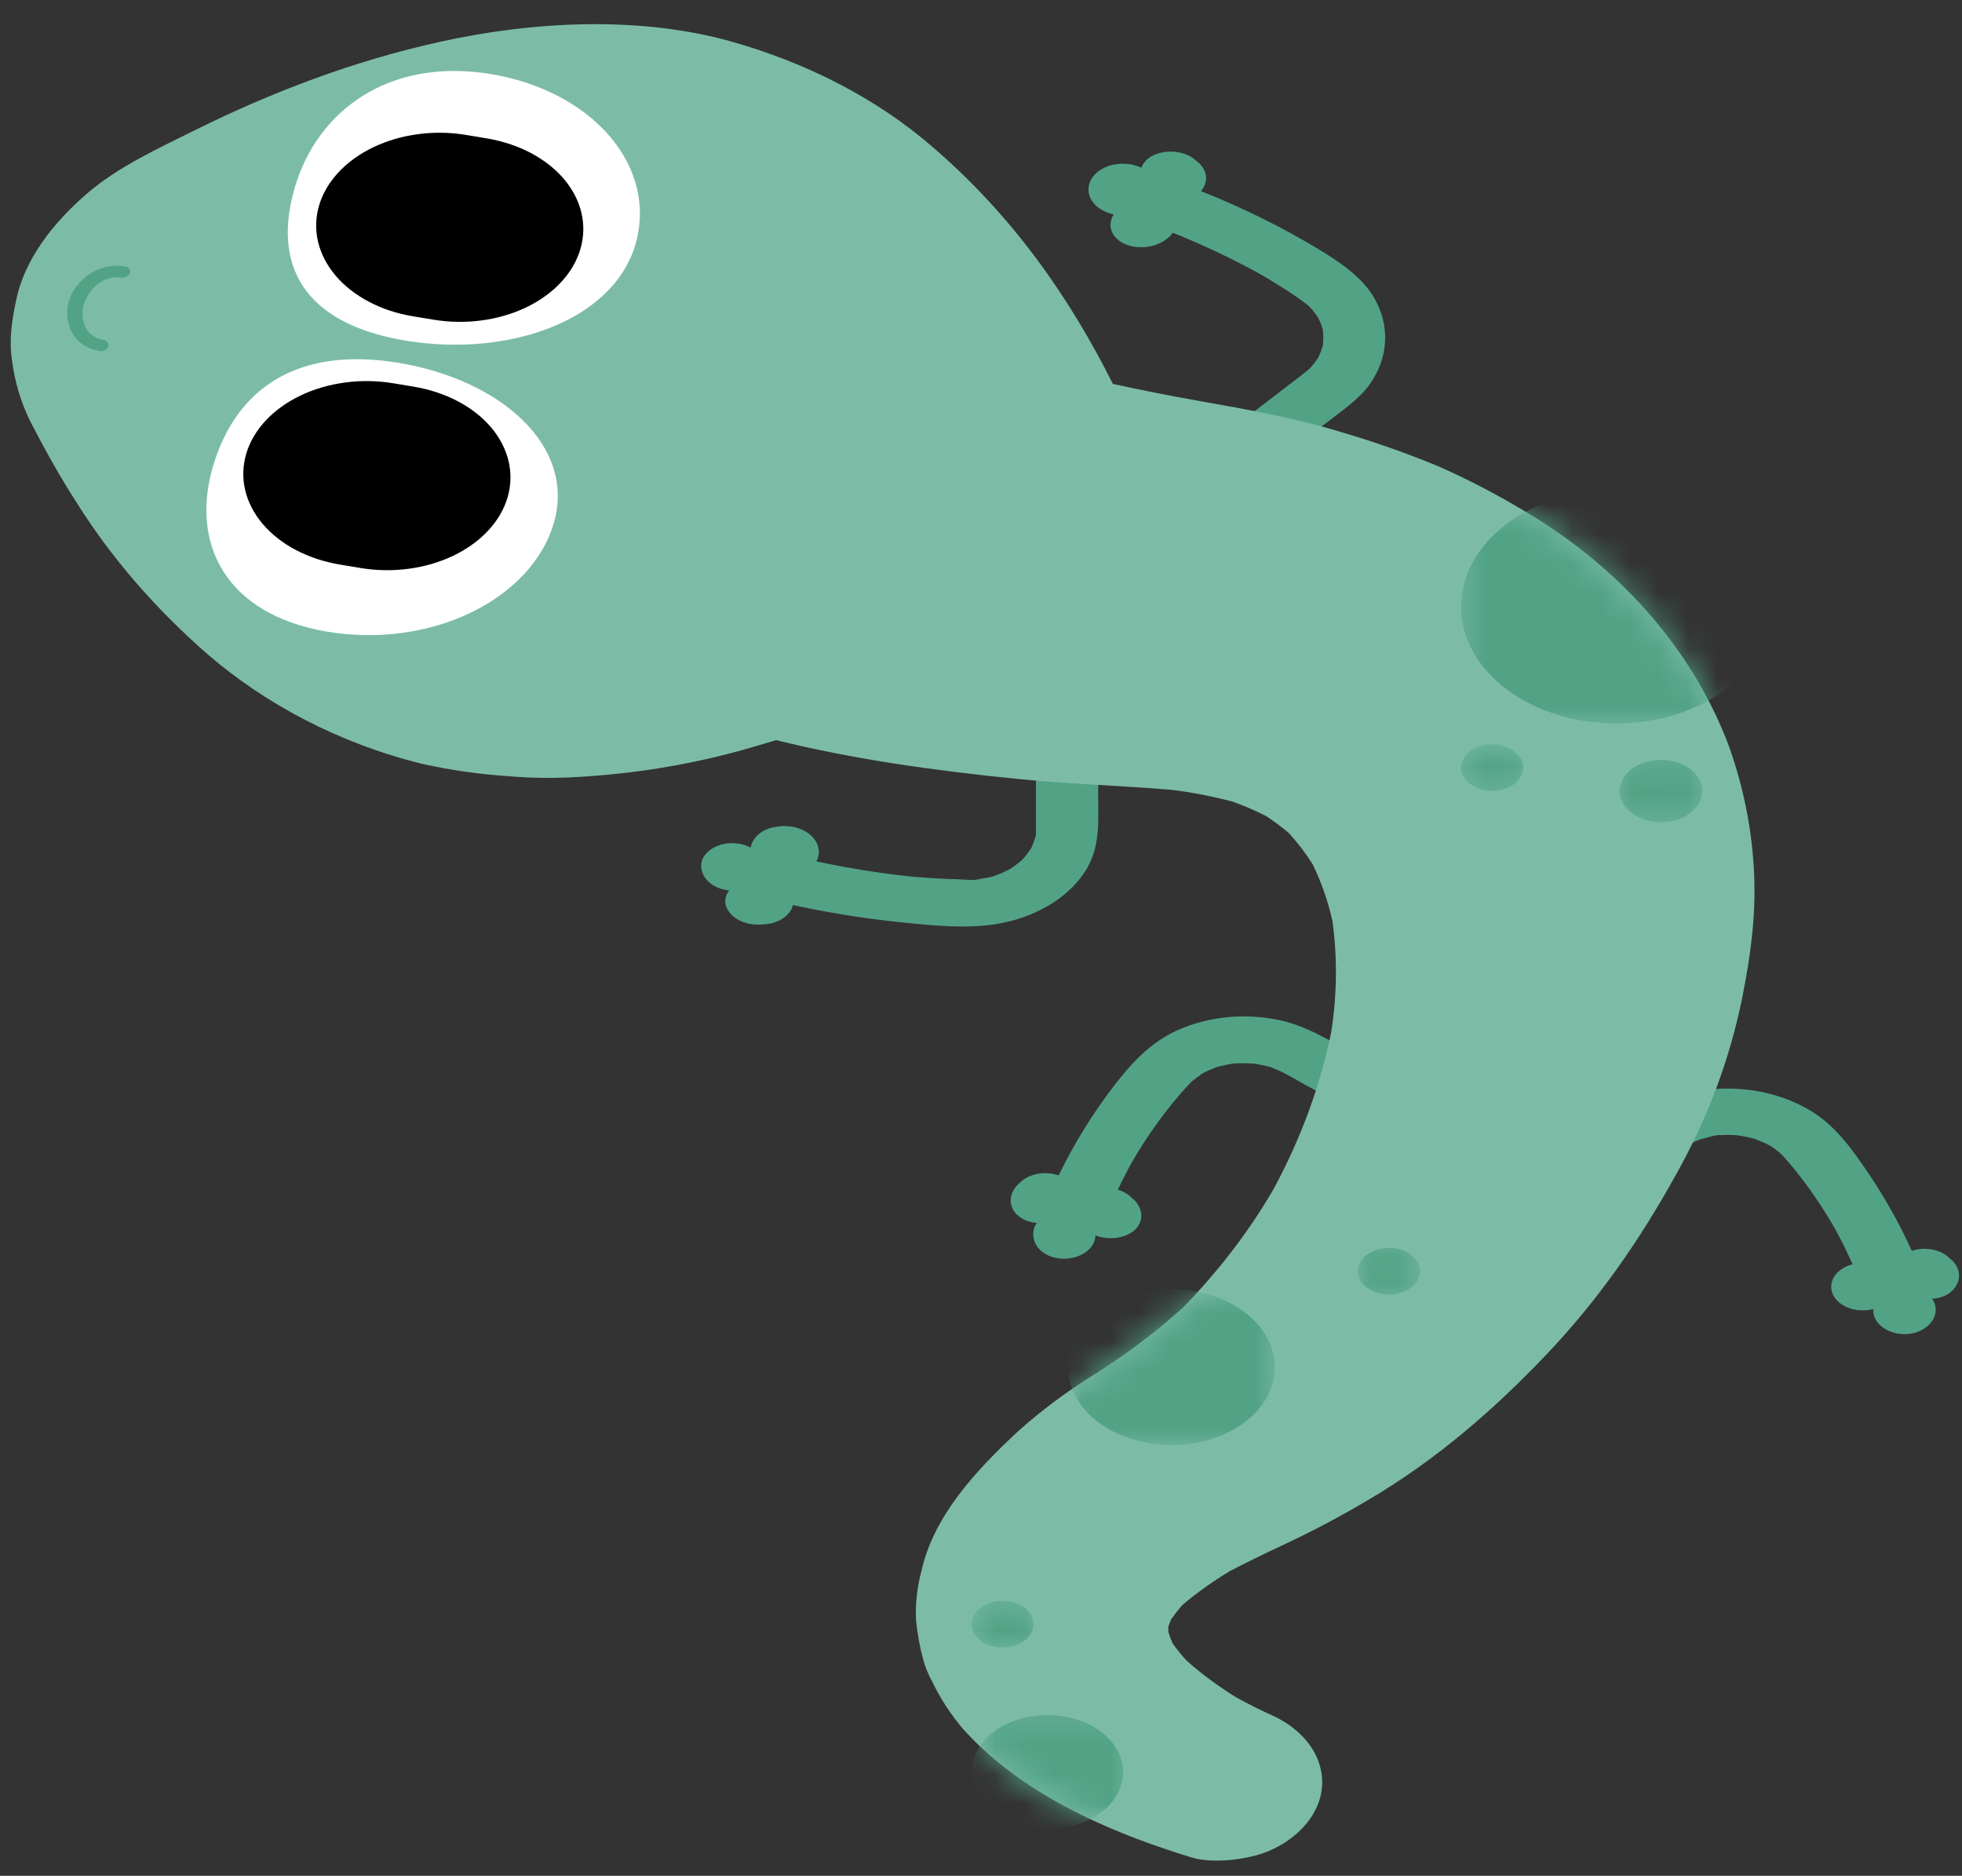<svg width="68" height="65" viewBox="0 0 68 65" fill="none" xmlns="http://www.w3.org/2000/svg">
<rect x="0" y="0" width="68" height="65" fill="#333333" stroke="none"/>
<path d="M40.051 7.831C41.249 8.284 42.395 8.805 43.486 9.393C43.603 9.457 43.719 9.523 43.832 9.588C43.99 9.678 43.842 9.588 43.814 9.577L43.975 9.673C44.188 9.803 44.398 9.934 44.603 10.064C44.765 10.169 44.924 10.277 45.08 10.388C45.179 10.458 45.27 10.535 45.366 10.61C45.402 10.637 45.481 10.73 45.355 10.594C45.402 10.644 45.45 10.695 45.495 10.748C45.569 10.836 45.629 10.927 45.693 11.02C45.722 11.061 45.744 11.149 45.68 10.995C45.701 11.043 45.727 11.09 45.748 11.138C45.784 11.223 45.815 11.31 45.839 11.398C45.839 11.41 45.881 11.605 45.86 11.468C45.839 11.332 45.86 11.547 45.86 11.572C45.866 11.662 45.866 11.753 45.86 11.844C45.86 11.855 45.848 12.053 45.86 11.916C45.873 11.78 45.846 11.972 45.843 11.988C45.819 12.076 45.789 12.163 45.752 12.249C45.732 12.297 45.709 12.345 45.687 12.393C45.599 12.582 45.791 12.247 45.665 12.425C45.601 12.517 45.536 12.608 45.46 12.695L45.366 12.799C45.481 12.669 45.416 12.754 45.377 12.785C45.3 12.849 45.222 12.915 45.142 12.976L44.566 13.418L43.233 14.438C42.838 14.741 42.802 15.286 43.233 15.583C43.283 15.62 43.338 15.652 43.397 15.681C43.456 15.71 43.518 15.734 43.583 15.754C43.649 15.774 43.716 15.789 43.785 15.799C43.854 15.809 43.924 15.814 43.994 15.814C44.064 15.814 44.134 15.809 44.203 15.799C44.272 15.789 44.339 15.774 44.404 15.754C44.47 15.734 44.531 15.71 44.591 15.681C44.65 15.652 44.704 15.62 44.755 15.583L46.007 14.623C46.543 14.213 47.126 13.813 47.486 13.298C47.646 13.068 47.77 12.828 47.858 12.577C47.946 12.326 47.995 12.071 48.006 11.811C48.017 11.552 47.989 11.295 47.923 11.041C47.857 10.786 47.754 10.54 47.614 10.303C47.142 9.488 46.178 8.913 45.267 8.38C43.972 7.633 42.594 6.984 41.135 6.434C40.635 6.241 39.947 6.322 39.665 6.724C39.406 7.092 39.514 7.626 40.051 7.831Z" fill="#52A386"/>
<path d="M39.42 5.76C39.488 5.781 39.553 5.808 39.614 5.839C39.676 5.871 39.733 5.907 39.786 5.946C39.838 5.986 39.885 6.029 39.926 6.076C39.966 6.122 40.001 6.171 40.029 6.223C40.058 6.275 40.079 6.328 40.093 6.383C40.108 6.438 40.115 6.494 40.115 6.55C40.115 6.606 40.107 6.661 40.093 6.716C40.078 6.771 40.056 6.824 40.028 6.876C40.001 6.932 39.966 6.985 39.924 7.036C39.883 7.087 39.835 7.135 39.78 7.178C39.726 7.222 39.666 7.261 39.602 7.296C39.537 7.33 39.468 7.36 39.396 7.384C39.323 7.408 39.247 7.427 39.17 7.44C39.093 7.453 39.014 7.46 38.934 7.461C38.855 7.462 38.776 7.457 38.698 7.446C38.62 7.435 38.544 7.419 38.47 7.396C38.397 7.374 38.326 7.347 38.26 7.313C38.194 7.281 38.133 7.243 38.076 7.201C38.019 7.159 37.969 7.113 37.925 7.063C37.881 7.013 37.844 6.961 37.814 6.906C37.783 6.85 37.761 6.793 37.746 6.734C37.731 6.676 37.724 6.617 37.725 6.556C37.726 6.497 37.735 6.438 37.751 6.379C37.768 6.321 37.793 6.264 37.824 6.209C37.856 6.154 37.894 6.102 37.94 6.054C37.986 6.004 38.037 5.959 38.095 5.918C38.152 5.877 38.215 5.841 38.282 5.809C38.349 5.777 38.421 5.75 38.495 5.729C38.569 5.708 38.645 5.693 38.724 5.684C38.802 5.674 38.881 5.67 38.961 5.673C39.041 5.675 39.118 5.684 39.196 5.697C39.273 5.712 39.347 5.732 39.42 5.757V5.76Z" fill="#52A386"/>
<path d="M41.481 5.59C41.535 5.63 41.583 5.674 41.624 5.722C41.666 5.77 41.7 5.821 41.727 5.874C41.755 5.927 41.775 5.982 41.787 6.039C41.799 6.095 41.804 6.152 41.8 6.209C41.797 6.266 41.785 6.322 41.766 6.377C41.747 6.432 41.721 6.486 41.687 6.537C41.653 6.588 41.612 6.636 41.566 6.681C41.518 6.726 41.465 6.766 41.407 6.803C41.348 6.839 41.286 6.871 41.218 6.898C41.151 6.924 41.081 6.945 41.008 6.961C40.935 6.976 40.861 6.986 40.784 6.99C40.709 6.993 40.634 6.991 40.558 6.983C40.483 6.975 40.41 6.961 40.338 6.942C40.267 6.922 40.199 6.897 40.135 6.867C40.07 6.837 40.011 6.801 39.956 6.762C39.902 6.723 39.852 6.679 39.81 6.632C39.393 6.253 39.428 5.712 39.889 5.425C39.949 5.391 40.012 5.362 40.079 5.337C40.147 5.313 40.216 5.294 40.288 5.28C40.361 5.265 40.434 5.257 40.508 5.253C40.583 5.25 40.657 5.253 40.731 5.26C40.804 5.268 40.877 5.28 40.947 5.299C41.017 5.317 41.085 5.341 41.15 5.369C41.214 5.397 41.273 5.43 41.33 5.467C41.386 5.505 41.436 5.545 41.481 5.59Z" fill="#52A386"/>
<path d="M39.001 7.063C38.472 7.353 38.328 7.883 38.681 8.247C39.034 8.612 39.748 8.675 40.276 8.386C40.803 8.097 40.948 7.565 40.595 7.201C40.242 6.836 39.532 6.774 39.001 7.063Z" fill="#52A386"/>
<path d="M66.46 43.808C66.014 42.735 65.455 41.697 64.782 40.695C64.271 39.946 63.688 39.071 62.813 38.528C62.55 38.363 62.267 38.221 61.961 38.103C61.656 37.984 61.338 37.894 61.005 37.829C60.673 37.765 60.336 37.73 59.993 37.722C59.65 37.715 59.31 37.736 58.974 37.786C58.15 37.903 57.486 38.239 56.819 38.593L55.089 39.505C54.629 39.748 54.37 40.223 54.703 40.613C54.998 40.956 55.682 41.163 56.173 40.903L57.541 40.179C58.027 39.918 58.505 39.632 59.045 39.439C58.789 39.531 59.165 39.413 59.24 39.398C59.315 39.382 59.541 39.311 59.626 39.332C59.614 39.332 59.359 39.349 59.574 39.338C59.638 39.338 59.704 39.33 59.769 39.329C59.913 39.329 60.053 39.329 60.197 39.337C60.447 39.344 60.024 39.297 60.181 39.337C60.242 39.351 60.31 39.354 60.371 39.364C60.486 39.384 60.598 39.408 60.709 39.437C60.773 39.449 60.833 39.465 60.892 39.487C60.69 39.394 60.797 39.455 60.849 39.477C60.987 39.534 61.126 39.588 61.258 39.654L61.387 39.723C61.188 39.615 61.339 39.696 61.387 39.723C61.478 39.783 61.565 39.847 61.646 39.915C61.677 39.941 61.848 40.102 61.688 39.942C61.722 39.976 61.753 40.01 61.784 40.044C61.857 40.122 61.924 40.201 61.994 40.28C62.264 40.596 62.513 40.92 62.749 41.251C63.064 41.693 63.352 42.144 63.614 42.605C63.525 42.444 63.651 42.676 63.658 42.689C63.698 42.761 63.736 42.833 63.771 42.904C63.842 43.034 63.911 43.176 63.977 43.313C64.124 43.616 64.262 43.922 64.393 44.231C64.566 44.633 65.149 44.934 65.715 44.796C66.245 44.673 66.643 44.241 66.46 43.808Z" fill="#52A386"/>
<path d="M67.032 45.12C67.007 45.071 66.976 45.023 66.939 44.978C66.902 44.933 66.859 44.892 66.812 44.853C66.764 44.814 66.712 44.779 66.655 44.748C66.598 44.717 66.538 44.69 66.474 44.667C66.411 44.645 66.345 44.627 66.276 44.615C66.209 44.601 66.14 44.594 66.07 44.591C65.999 44.588 65.93 44.591 65.86 44.598C65.791 44.605 65.722 44.618 65.656 44.635C65.59 44.652 65.526 44.674 65.465 44.701C65.404 44.728 65.348 44.758 65.295 44.793C65.242 44.828 65.194 44.866 65.151 44.908C65.108 44.95 65.071 44.995 65.039 45.042C65.008 45.089 64.982 45.138 64.963 45.189C64.945 45.24 64.932 45.292 64.926 45.344C64.921 45.397 64.922 45.45 64.93 45.502C64.938 45.555 64.952 45.606 64.973 45.657C64.995 45.707 65.022 45.756 65.055 45.802C65.089 45.848 65.128 45.892 65.173 45.933C65.218 45.974 65.267 46.011 65.322 46.044C65.376 46.078 65.434 46.107 65.495 46.132C65.558 46.157 65.622 46.178 65.689 46.194C65.756 46.209 65.824 46.22 65.894 46.225C65.964 46.231 66.034 46.232 66.104 46.228C66.174 46.223 66.243 46.214 66.31 46.2C66.381 46.181 66.449 46.159 66.513 46.131C66.578 46.103 66.639 46.071 66.695 46.034C66.751 45.998 66.802 45.957 66.848 45.913C66.894 45.869 66.933 45.822 66.967 45.771C67 45.722 67.027 45.669 67.047 45.616C67.067 45.561 67.079 45.507 67.085 45.45C67.091 45.395 67.089 45.339 67.08 45.283C67.071 45.227 67.055 45.173 67.032 45.12Z" fill="#52A386"/>
<path d="M67.587 43.615C67.543 43.569 67.492 43.526 67.437 43.488C67.381 43.449 67.32 43.416 67.255 43.387C67.189 43.358 67.121 43.334 67.049 43.316C66.977 43.298 66.903 43.285 66.829 43.279C66.753 43.273 66.678 43.272 66.603 43.277C66.527 43.282 66.453 43.293 66.38 43.31C66.308 43.327 66.239 43.349 66.173 43.377C66.107 43.405 66.044 43.437 65.987 43.475C65.931 43.512 65.879 43.554 65.833 43.599C65.788 43.645 65.748 43.693 65.716 43.745C65.684 43.796 65.659 43.85 65.641 43.905C65.625 43.961 65.615 44.017 65.613 44.074C65.612 44.131 65.617 44.188 65.631 44.244C65.645 44.3 65.666 44.354 65.695 44.407C65.725 44.459 65.76 44.51 65.803 44.557C65.845 44.604 65.894 44.647 65.949 44.687C66.378 45.058 67.093 45.119 67.544 44.823C67.598 44.784 67.646 44.742 67.689 44.696C67.732 44.651 67.769 44.602 67.799 44.551C67.83 44.499 67.853 44.447 67.87 44.392C67.886 44.337 67.895 44.282 67.898 44.226C67.899 44.17 67.894 44.114 67.881 44.059C67.869 44.004 67.849 43.95 67.823 43.897C67.796 43.845 67.763 43.795 67.723 43.748C67.684 43.7 67.638 43.656 67.587 43.615Z" fill="#52A386"/>
<path d="M65.252 45.219C65.198 45.253 65.14 45.282 65.079 45.308C65.017 45.333 64.953 45.354 64.886 45.37C64.819 45.386 64.75 45.397 64.681 45.403C64.611 45.409 64.541 45.41 64.471 45.405C64.401 45.401 64.332 45.392 64.264 45.378C64.197 45.364 64.132 45.345 64.069 45.321C64.006 45.297 63.947 45.27 63.891 45.237C63.836 45.205 63.785 45.169 63.738 45.13C63.692 45.09 63.651 45.047 63.616 45.002C63.581 44.956 63.551 44.908 63.528 44.858C63.505 44.808 63.488 44.757 63.478 44.705C63.468 44.652 63.465 44.6 63.468 44.547C63.472 44.494 63.482 44.443 63.499 44.391C63.516 44.34 63.539 44.29 63.568 44.242C63.598 44.194 63.634 44.149 63.675 44.106C63.716 44.063 63.762 44.024 63.814 43.988C63.865 43.952 63.921 43.919 63.98 43.892C64.04 43.864 64.102 43.84 64.167 43.822C64.234 43.803 64.3 43.789 64.37 43.78C64.439 43.771 64.509 43.767 64.579 43.768C64.649 43.769 64.719 43.775 64.787 43.786C64.856 43.797 64.922 43.813 64.987 43.834C65.052 43.855 65.112 43.88 65.171 43.91C65.228 43.94 65.282 43.973 65.332 44.011C65.382 44.053 65.425 44.098 65.464 44.146C65.502 44.194 65.534 44.245 65.559 44.298C65.584 44.35 65.602 44.404 65.613 44.46C65.624 44.516 65.628 44.572 65.624 44.627C65.62 44.684 65.609 44.739 65.591 44.794C65.573 44.848 65.548 44.9 65.516 44.951C65.484 45.002 65.446 45.05 65.402 45.095C65.357 45.14 65.307 45.182 65.252 45.219Z" fill="#52A386"/>
<path d="M26.939 31.24C28.369 31.576 29.826 31.819 31.311 31.969C32.437 32.082 33.691 32.21 34.801 31.969C35.114 31.902 35.413 31.811 35.7 31.695C35.986 31.58 36.252 31.442 36.498 31.282C36.745 31.123 36.965 30.945 37.161 30.75C37.356 30.554 37.52 30.345 37.655 30.123C38.029 29.483 38.069 28.843 38.066 28.161L38.055 26.587C38.055 26.163 37.562 25.757 36.979 25.778C36.909 25.779 36.839 25.785 36.771 25.796C36.702 25.806 36.635 25.823 36.571 25.843C36.506 25.864 36.445 25.889 36.386 25.918C36.328 25.948 36.274 25.981 36.225 26.018C36.175 26.056 36.13 26.097 36.091 26.141C36.052 26.184 36.019 26.23 35.991 26.279C35.964 26.328 35.943 26.378 35.929 26.43C35.914 26.481 35.906 26.534 35.905 26.587V28.698C35.905 28.741 35.905 28.785 35.905 28.829C35.909 28.891 35.902 28.953 35.886 29.015C35.938 28.884 35.9 28.943 35.872 29.041C35.846 29.129 35.815 29.216 35.777 29.302C35.764 29.351 35.741 29.398 35.71 29.442C35.829 29.312 35.76 29.362 35.725 29.412C35.663 29.499 35.606 29.588 35.535 29.672C35.507 29.706 35.476 29.738 35.45 29.77C35.34 29.9 35.589 29.665 35.404 29.815C35.324 29.881 35.247 29.946 35.163 30.007C35.106 30.047 35.047 30.085 34.99 30.124C34.933 30.163 34.836 30.188 35.023 30.104C34.912 30.155 34.808 30.215 34.694 30.264L34.556 30.318L34.414 30.369L34.525 30.332C34.405 30.379 34.279 30.41 34.146 30.424L33.99 30.451C33.906 30.465 33.723 30.534 33.956 30.46C33.755 30.524 33.41 30.474 33.195 30.469C32.691 30.456 32.188 30.426 31.686 30.384L31.476 30.364C31.185 30.337 31.711 30.39 31.416 30.357C31.244 30.339 31.087 30.319 30.924 30.298C30.578 30.254 30.232 30.205 29.886 30.149C29.085 30.019 28.293 29.857 27.512 29.675C27.443 29.661 27.374 29.652 27.304 29.649C27.233 29.646 27.163 29.647 27.093 29.654C27.023 29.661 26.956 29.673 26.889 29.69C26.822 29.706 26.758 29.728 26.697 29.754C26.635 29.78 26.578 29.811 26.524 29.845C26.471 29.88 26.423 29.918 26.379 29.959C26.335 30.001 26.298 30.046 26.265 30.093C26.234 30.14 26.208 30.189 26.188 30.24C26.171 30.291 26.159 30.343 26.155 30.397C26.151 30.45 26.153 30.502 26.162 30.555C26.172 30.608 26.187 30.659 26.209 30.71C26.232 30.76 26.26 30.808 26.295 30.854C26.329 30.901 26.37 30.944 26.415 30.984C26.461 31.025 26.511 31.061 26.567 31.094C26.622 31.127 26.681 31.156 26.744 31.18C26.806 31.205 26.871 31.225 26.939 31.24Z" fill="#52A386"/>
<path d="M25.113 30.832C25.18 30.845 25.249 30.853 25.32 30.856C25.39 30.859 25.46 30.857 25.529 30.849C25.599 30.842 25.667 30.83 25.733 30.812C25.8 30.796 25.863 30.773 25.924 30.747C25.985 30.72 26.041 30.689 26.094 30.655C26.148 30.62 26.196 30.582 26.239 30.54C26.282 30.498 26.319 30.454 26.351 30.407C26.383 30.359 26.408 30.311 26.427 30.26C26.446 30.209 26.458 30.157 26.464 30.104C26.47 30.051 26.469 29.999 26.461 29.946C26.453 29.894 26.439 29.842 26.418 29.792C26.397 29.741 26.37 29.693 26.337 29.646C26.303 29.6 26.264 29.556 26.219 29.515C26.174 29.474 26.125 29.437 26.071 29.404C26.017 29.37 25.958 29.34 25.897 29.316C25.835 29.291 25.771 29.27 25.704 29.254C25.636 29.238 25.568 29.227 25.498 29.222C25.428 29.216 25.359 29.215 25.289 29.219C25.219 29.224 25.149 29.233 25.082 29.248C25.014 29.262 24.95 29.281 24.886 29.305C24.824 29.329 24.765 29.357 24.71 29.389C24.654 29.422 24.604 29.458 24.556 29.498C24.51 29.538 24.47 29.581 24.435 29.627C24.4 29.672 24.37 29.72 24.348 29.77C24.327 29.823 24.313 29.879 24.306 29.934C24.3 29.99 24.3 30.046 24.308 30.102C24.316 30.158 24.331 30.212 24.353 30.265C24.375 30.319 24.404 30.371 24.439 30.42C24.474 30.469 24.516 30.516 24.564 30.559C24.611 30.602 24.663 30.641 24.721 30.676C24.779 30.712 24.841 30.743 24.906 30.769C24.973 30.795 25.041 30.816 25.113 30.832Z" fill="#52A386"/>
<path d="M26.432 32.031C26.508 32.03 26.582 32.023 26.656 32.011C26.73 31.998 26.801 31.98 26.87 31.956C26.938 31.932 27.003 31.903 27.063 31.869C27.124 31.835 27.18 31.796 27.23 31.754C27.279 31.711 27.323 31.665 27.36 31.616C27.398 31.566 27.428 31.514 27.451 31.46C27.474 31.406 27.489 31.35 27.497 31.294C27.505 31.237 27.504 31.181 27.496 31.124C27.489 31.067 27.473 31.012 27.449 30.958C27.426 30.904 27.396 30.852 27.358 30.802C27.32 30.753 27.276 30.707 27.226 30.665C27.176 30.622 27.12 30.584 27.059 30.55C26.998 30.517 26.933 30.488 26.865 30.464C26.796 30.441 26.724 30.423 26.651 30.41C26.577 30.398 26.502 30.391 26.427 30.391C26.351 30.39 26.276 30.395 26.202 30.406C25.552 30.46 25.076 30.866 25.14 31.317C25.152 31.373 25.17 31.427 25.196 31.479C25.222 31.532 25.254 31.581 25.293 31.63C25.331 31.677 25.376 31.722 25.425 31.763C25.476 31.804 25.531 31.842 25.591 31.875C25.651 31.908 25.715 31.936 25.782 31.96C25.849 31.983 25.919 32.002 25.991 32.015C26.063 32.029 26.136 32.037 26.211 32.04C26.285 32.042 26.358 32.039 26.432 32.031Z" fill="#52A386"/>
<path d="M26.021 29.672C25.91 29.187 26.299 28.731 26.885 28.655C26.962 28.64 27.04 28.631 27.12 28.627C27.199 28.623 27.278 28.625 27.356 28.634C27.436 28.642 27.512 28.656 27.587 28.676C27.663 28.696 27.734 28.721 27.802 28.752C27.87 28.783 27.934 28.819 27.992 28.859C28.051 28.899 28.104 28.943 28.151 28.992C28.198 29.04 28.238 29.092 28.271 29.146C28.304 29.201 28.33 29.257 28.348 29.315C28.366 29.373 28.377 29.432 28.379 29.492C28.381 29.552 28.376 29.611 28.362 29.67C28.349 29.729 28.328 29.787 28.299 29.842C28.271 29.898 28.235 29.951 28.192 30.002C28.149 30.052 28.1 30.099 28.045 30.142C27.989 30.185 27.929 30.224 27.863 30.257C27.798 30.291 27.729 30.32 27.656 30.343C27.582 30.366 27.506 30.384 27.429 30.396C27.351 30.408 27.272 30.414 27.193 30.414C27.113 30.414 27.034 30.408 26.957 30.397C26.878 30.384 26.803 30.367 26.73 30.344C26.657 30.321 26.587 30.292 26.521 30.258C26.455 30.225 26.395 30.186 26.34 30.143C26.285 30.101 26.235 30.054 26.192 30.003C26.149 29.953 26.113 29.9 26.084 29.844C26.055 29.788 26.034 29.731 26.021 29.672Z" fill="#52A386"/>
<path d="M38.545 41.638C38.668 41.371 38.796 41.105 38.93 40.842C38.987 40.729 39.046 40.617 39.103 40.505L39.201 40.323C39.13 40.453 39.238 40.262 39.254 40.234C39.499 39.815 39.762 39.401 40.051 38.998C40.298 38.651 40.561 38.313 40.844 37.982C40.971 37.833 41.102 37.686 41.239 37.542C41.268 37.511 41.297 37.479 41.329 37.449C41.192 37.58 41.286 37.491 41.318 37.465C41.434 37.376 41.547 37.288 41.664 37.205C41.782 37.121 41.664 37.205 41.638 37.218C41.692 37.189 41.747 37.159 41.803 37.132C41.904 37.084 42.009 37.041 42.116 37.002C42.187 36.973 42.344 36.871 42.149 36.985C42.196 36.967 42.245 36.953 42.297 36.944C42.434 36.909 42.576 36.886 42.716 36.858C42.787 36.845 42.955 36.796 42.702 36.858C42.754 36.85 42.807 36.846 42.859 36.847C42.991 36.841 43.124 36.841 43.256 36.847L43.413 36.854C43.68 36.862 43.183 36.812 43.444 36.854C43.574 36.878 43.703 36.896 43.833 36.926C43.897 36.942 43.959 36.961 44.023 36.975C43.795 36.889 44.181 37.011 44.023 36.975C44.148 37.021 44.269 37.071 44.387 37.126C44.48 37.169 44.57 37.218 44.658 37.267L45.307 37.628L46.864 38.491C47.318 38.744 48.084 38.559 48.336 38.2C48.632 37.778 48.434 37.364 47.95 37.093L46.512 36.293C45.884 35.943 45.301 35.604 44.558 35.402C44.245 35.321 43.923 35.267 43.594 35.241C43.265 35.214 42.936 35.214 42.607 35.242C42.278 35.27 41.957 35.325 41.644 35.406C41.331 35.488 41.034 35.595 40.753 35.725C39.701 36.225 39.039 37.058 38.435 37.854C37.643 38.927 36.988 40.045 36.471 41.208C36.452 41.259 36.441 41.312 36.436 41.365C36.431 41.417 36.433 41.471 36.442 41.523C36.452 41.576 36.467 41.627 36.489 41.678C36.511 41.728 36.54 41.777 36.575 41.822C36.61 41.869 36.651 41.912 36.696 41.952C36.742 41.992 36.794 42.029 36.849 42.062C36.904 42.094 36.964 42.122 37.027 42.147C37.09 42.17 37.155 42.19 37.223 42.204C37.291 42.217 37.36 42.225 37.43 42.228C37.5 42.231 37.569 42.228 37.639 42.221C37.709 42.214 37.776 42.202 37.843 42.185C37.909 42.168 37.973 42.146 38.034 42.12C38.095 42.094 38.152 42.064 38.206 42.03C38.258 41.995 38.307 41.957 38.351 41.916C38.395 41.874 38.433 41.831 38.465 41.784C38.498 41.737 38.524 41.689 38.545 41.638Z" fill="#52A386"/>
<path d="M35.867 42.489C35.893 42.44 35.925 42.394 35.964 42.349C36.002 42.305 36.045 42.264 36.095 42.225C36.143 42.188 36.197 42.154 36.255 42.123C36.312 42.093 36.373 42.067 36.437 42.046C36.501 42.025 36.568 42.008 36.636 41.997C36.704 41.985 36.774 41.978 36.844 41.977C36.914 41.975 36.983 41.979 37.053 41.987C37.123 41.995 37.19 42.009 37.256 42.027C37.322 42.046 37.384 42.069 37.444 42.096C37.504 42.124 37.56 42.155 37.612 42.191C37.664 42.227 37.71 42.266 37.752 42.308C37.794 42.351 37.83 42.396 37.86 42.444C37.891 42.491 37.915 42.541 37.932 42.592C37.949 42.643 37.96 42.695 37.965 42.748C37.969 42.801 37.966 42.853 37.957 42.906C37.948 42.958 37.932 43.009 37.909 43.059C37.886 43.109 37.858 43.157 37.823 43.203C37.789 43.249 37.748 43.292 37.703 43.332C37.656 43.372 37.606 43.408 37.551 43.441C37.496 43.474 37.437 43.502 37.374 43.526C37.312 43.551 37.247 43.57 37.18 43.584C37.112 43.599 37.044 43.609 36.974 43.614C36.904 43.618 36.834 43.618 36.764 43.613C36.694 43.607 36.626 43.596 36.558 43.581C35.982 43.448 35.675 42.959 35.867 42.489Z" fill="#52A386"/>
<path d="M35.356 40.976C35.403 40.93 35.454 40.889 35.511 40.852C35.568 40.815 35.63 40.783 35.696 40.755C35.762 40.727 35.832 40.705 35.903 40.688C35.975 40.672 36.049 40.661 36.125 40.656C36.2 40.651 36.275 40.651 36.351 40.658C36.425 40.665 36.499 40.677 36.571 40.695C36.642 40.713 36.711 40.736 36.776 40.765C36.841 40.794 36.901 40.828 36.957 40.866C37.014 40.904 37.063 40.947 37.107 40.993C37.152 41.039 37.19 41.088 37.219 41.14C37.25 41.192 37.274 41.246 37.289 41.302C37.306 41.357 37.313 41.413 37.313 41.47C37.313 41.528 37.306 41.584 37.291 41.639C37.276 41.695 37.253 41.749 37.222 41.801C37.192 41.853 37.155 41.902 37.111 41.949C37.067 41.995 37.017 42.038 36.961 42.076C36.521 42.439 35.805 42.489 35.362 42.184C34.919 41.88 34.917 41.339 35.356 40.976Z" fill="#52A386"/>
<path d="M37.641 42.619C37.691 42.661 37.745 42.699 37.805 42.733C37.864 42.767 37.928 42.796 37.995 42.821C38.062 42.845 38.131 42.864 38.203 42.878C38.275 42.893 38.348 42.902 38.423 42.905C38.498 42.908 38.571 42.906 38.645 42.899C38.719 42.891 38.791 42.878 38.862 42.86C38.932 42.841 39 42.818 39.064 42.79C39.129 42.762 39.189 42.729 39.245 42.692C39.676 42.38 39.656 41.838 39.201 41.484C39.154 41.438 39.101 41.397 39.043 41.361C38.984 41.324 38.921 41.292 38.854 41.265C38.787 41.238 38.716 41.217 38.642 41.201C38.569 41.185 38.495 41.175 38.418 41.172C38.342 41.168 38.266 41.17 38.191 41.178C38.115 41.186 38.042 41.2 37.969 41.22C37.898 41.24 37.83 41.265 37.765 41.295C37.7 41.326 37.641 41.361 37.586 41.401C37.531 41.441 37.483 41.485 37.44 41.532C37.397 41.58 37.362 41.631 37.333 41.684C37.305 41.737 37.284 41.792 37.271 41.849C37.257 41.905 37.253 41.963 37.255 42.02C37.258 42.077 37.269 42.134 37.287 42.19C37.306 42.245 37.332 42.299 37.366 42.351C37.399 42.402 37.44 42.451 37.486 42.496C37.533 42.541 37.586 42.582 37.645 42.619H37.641Z" fill="#52A386"/>
<path d="M60.795 30.289C60.73 28.803 60.446 27.342 59.94 25.905C58.768 22.732 56.34 19.786 52.882 17.738C51.926 17.156 50.918 16.631 49.857 16.161C48.763 15.707 47.633 15.31 46.469 14.969C44.873 14.483 43.223 14.187 41.552 13.893C40.551 13.714 39.556 13.52 38.57 13.303C37.079 10.325 35.096 7.465 32.291 5.067C31.344 4.249 30.277 3.53 29.09 2.913C27.904 2.296 26.634 1.799 25.282 1.421C22.1 0.544 18.44 0.741 15.238 1.452C12.248 2.11 9.398 3.204 6.798 4.49C5.496 5.134 4.079 5.792 3.047 6.681C1.827 7.724 0.851 8.995 0.562 10.391C0.411 11.111 0.303 11.796 0.421 12.518C0.512 13.229 0.719 13.921 1.044 14.592C1.547 15.566 2.082 16.531 2.692 17.473C3.886 19.362 5.391 21.098 7.206 22.682C9.195 24.39 11.734 25.754 14.626 26.468C15.611 26.688 16.616 26.831 17.639 26.898C18.436 26.966 19.235 26.974 20.034 26.923C21.927 26.816 23.768 26.521 25.555 26.039C26.007 25.916 26.454 25.779 26.899 25.648C29.64 26.324 32.468 26.714 35.33 26.997C37.088 27.172 38.861 27.222 40.617 27.371C41.345 27.462 42.056 27.6 42.751 27.788C43.145 27.931 43.523 28.095 43.885 28.28C44.164 28.463 44.425 28.659 44.67 28.868C44.985 29.214 45.261 29.576 45.499 29.956C45.808 30.597 46.036 31.254 46.182 31.927C46.355 33.211 46.34 34.494 46.136 35.776C45.752 37.645 45.086 39.455 44.138 41.207C43.293 42.665 42.245 44.034 40.995 45.316C40.044 46.172 39 46.956 37.861 47.67C36.913 48.261 36.045 48.912 35.257 49.623C33.729 51.045 32.358 52.576 31.941 54.418C31.787 54.984 31.723 55.556 31.748 56.133C31.792 56.606 31.878 57.075 32.005 57.539C32.081 57.804 32.189 58.063 32.33 58.312C32.602 58.877 32.953 59.412 33.382 59.918C35.128 61.857 37.66 63.163 40.455 64.095C40.737 64.19 41.021 64.281 41.31 64.368C42.085 64.601 43.385 64.427 44.077 64.096C44.405 63.944 44.694 63.757 44.944 63.537C45.194 63.316 45.394 63.073 45.543 62.805C45.627 62.657 45.692 62.504 45.739 62.346C45.786 62.188 45.813 62.029 45.823 61.867C45.831 61.705 45.821 61.545 45.791 61.385C45.762 61.225 45.713 61.068 45.647 60.914C45.58 60.761 45.496 60.613 45.394 60.471C45.291 60.329 45.174 60.195 45.04 60.069C44.905 59.942 44.758 59.826 44.596 59.72C44.434 59.613 44.262 59.519 44.077 59.436C43.655 59.246 43.25 59.039 42.852 58.822C42.224 58.435 41.647 58.009 41.123 57.543C40.944 57.347 40.781 57.144 40.634 56.934C40.578 56.803 40.533 56.673 40.491 56.543C40.491 56.487 40.491 56.43 40.491 56.373C40.521 56.288 40.552 56.205 40.585 56.121C40.708 55.947 40.839 55.778 40.983 55.613C41.487 55.189 42.035 54.798 42.626 54.441C43.228 54.132 43.836 53.831 44.458 53.543C45.488 53.061 46.479 52.537 47.43 51.971C49.837 50.553 51.834 48.79 53.607 46.927C55.42 45.019 56.836 42.954 58.036 40.796C59.172 38.791 59.955 36.71 60.386 34.556C60.669 33.146 60.862 31.726 60.795 30.289Z" fill="#7CBCA7"/>
<path d="M14.047 11.801C10.501 11.211 9.438 9.171 10.216 6.503C10.994 3.836 13.482 1.979 17.025 2.569C17.235 2.604 17.442 2.646 17.647 2.697C17.851 2.747 18.052 2.805 18.25 2.87C18.447 2.935 18.639 3.008 18.826 3.087C19.014 3.166 19.196 3.253 19.372 3.345C19.548 3.438 19.718 3.537 19.882 3.642C20.045 3.748 20.202 3.859 20.351 3.976C20.5 4.093 20.64 4.215 20.773 4.343C20.906 4.47 21.031 4.602 21.146 4.739C21.262 4.875 21.369 5.016 21.466 5.16C21.564 5.305 21.651 5.453 21.73 5.603C21.808 5.754 21.876 5.908 21.934 6.064C21.992 6.22 22.04 6.378 22.078 6.537C22.115 6.697 22.142 6.857 22.158 7.019C22.175 7.18 22.181 7.342 22.177 7.504C22.172 7.666 22.157 7.827 22.131 7.988C22.106 8.149 22.07 8.309 22.024 8.467C21.242 11.135 17.591 12.391 14.047 11.801Z" fill="white"/>
<path d="M13.818 12.574C10.274 11.985 8.164 13.496 7.381 16.164C6.597 18.831 7.81 21.301 11.359 21.892C11.569 21.927 11.781 21.954 11.995 21.974C12.209 21.993 12.422 22.004 12.638 22.007C12.853 22.011 13.068 22.006 13.283 21.994C13.498 21.981 13.71 21.961 13.923 21.933C14.134 21.905 14.344 21.868 14.552 21.825C14.759 21.781 14.962 21.73 15.163 21.671C15.364 21.612 15.56 21.546 15.752 21.473C15.944 21.399 16.13 21.319 16.312 21.232C16.493 21.144 16.669 21.051 16.838 20.951C17.007 20.851 17.169 20.745 17.325 20.632C17.48 20.52 17.628 20.403 17.767 20.279C17.908 20.157 18.04 20.029 18.163 19.895C18.287 19.763 18.4 19.626 18.506 19.485C18.611 19.343 18.707 19.199 18.794 19.05C18.88 18.902 18.957 18.751 19.024 18.597C19.091 18.443 19.147 18.286 19.194 18.128C19.972 15.459 17.362 13.163 13.818 12.574Z" fill="white"/>
<path d="M11.058 7.123C11.088 7.02 11.125 6.919 11.168 6.819C11.212 6.719 11.262 6.62 11.318 6.523C11.374 6.427 11.437 6.333 11.506 6.241C11.575 6.149 11.649 6.06 11.729 5.974C11.809 5.887 11.895 5.804 11.986 5.724C12.077 5.644 12.174 5.568 12.274 5.495C12.375 5.422 12.481 5.353 12.591 5.287C12.701 5.222 12.815 5.162 12.933 5.105C13.051 5.048 13.172 4.996 13.298 4.948C13.422 4.9 13.55 4.858 13.681 4.819C13.811 4.781 13.944 4.747 14.078 4.719C14.213 4.691 14.35 4.668 14.487 4.649C14.625 4.63 14.764 4.617 14.903 4.609C15.043 4.601 15.183 4.598 15.323 4.6C15.463 4.603 15.602 4.61 15.741 4.622C15.881 4.635 16.018 4.653 16.155 4.676L16.864 4.794C17.001 4.816 17.136 4.844 17.268 4.877C17.402 4.91 17.532 4.947 17.661 4.99C17.789 5.032 17.914 5.079 18.036 5.13C18.158 5.182 18.277 5.238 18.391 5.298C18.506 5.359 18.616 5.423 18.723 5.492C18.829 5.56 18.931 5.633 19.028 5.708C19.125 5.785 19.216 5.864 19.303 5.947C19.389 6.03 19.471 6.116 19.546 6.204C19.622 6.293 19.691 6.385 19.754 6.479C19.818 6.573 19.875 6.669 19.925 6.767C19.976 6.865 20.021 6.965 20.058 7.067C20.096 7.168 20.127 7.271 20.151 7.374C20.176 7.478 20.194 7.583 20.204 7.688C20.215 7.792 20.219 7.898 20.216 8.003C20.213 8.109 20.203 8.214 20.186 8.318C20.17 8.423 20.146 8.527 20.116 8.629C20.086 8.733 20.049 8.834 20.005 8.934C19.962 9.034 19.912 9.133 19.856 9.23C19.8 9.326 19.738 9.42 19.669 9.512C19.6 9.604 19.526 9.693 19.445 9.779C19.365 9.865 19.28 9.949 19.189 10.029C19.098 10.109 19.002 10.186 18.901 10.258C18.799 10.331 18.694 10.401 18.584 10.466C18.474 10.53 18.36 10.592 18.242 10.649C18.124 10.705 18.003 10.758 17.878 10.805C17.753 10.852 17.625 10.895 17.495 10.934C17.365 10.972 17.232 11.005 17.097 11.034C16.962 11.062 16.826 11.086 16.688 11.104C16.55 11.122 16.411 11.136 16.272 11.144C16.132 11.152 15.992 11.155 15.852 11.152C15.712 11.15 15.573 11.143 15.434 11.13C15.295 11.118 15.157 11.1 15.02 11.077L14.31 10.96C14.173 10.937 14.038 10.909 13.905 10.877C13.772 10.844 13.641 10.806 13.513 10.764C13.385 10.722 13.26 10.675 13.138 10.623C13.016 10.571 12.898 10.515 12.783 10.455C12.668 10.394 12.558 10.33 12.451 10.261C12.345 10.193 12.243 10.12 12.147 10.044C12.05 9.968 11.958 9.889 11.871 9.806C11.785 9.723 11.704 9.637 11.629 9.548C11.554 9.459 11.485 9.368 11.421 9.274C11.358 9.18 11.301 9.084 11.25 8.986C11.198 8.888 11.155 8.788 11.117 8.686C11.079 8.585 11.048 8.482 11.023 8.379C10.998 8.274 10.981 8.17 10.97 8.065C10.959 7.96 10.956 7.855 10.959 7.75C10.962 7.644 10.972 7.539 10.988 7.434C11.005 7.33 11.028 7.226 11.058 7.123Z" fill="black"/>
<path d="M8.533 15.728C8.563 15.626 8.6 15.524 8.643 15.424C8.687 15.323 8.736 15.226 8.793 15.129C8.849 15.032 8.912 14.938 8.98 14.846C9.049 14.755 9.123 14.665 9.203 14.579C9.284 14.493 9.369 14.409 9.46 14.329C9.551 14.25 9.648 14.173 9.748 14.1C9.849 14.027 9.955 13.958 10.065 13.893C10.175 13.828 10.289 13.767 10.407 13.71C10.525 13.654 10.646 13.601 10.771 13.553C10.896 13.506 11.024 13.463 11.154 13.425C11.285 13.387 11.417 13.353 11.552 13.325C11.687 13.296 11.823 13.273 11.961 13.255C12.099 13.236 12.237 13.223 12.377 13.214C12.517 13.206 12.656 13.204 12.796 13.206C12.936 13.208 13.076 13.215 13.215 13.228C13.354 13.241 13.492 13.258 13.628 13.281L14.339 13.399C14.476 13.422 14.61 13.45 14.744 13.482C14.877 13.515 15.008 13.553 15.136 13.595C15.264 13.637 15.389 13.684 15.512 13.736C15.633 13.787 15.752 13.844 15.867 13.904C15.981 13.965 16.092 14.029 16.198 14.097C16.304 14.166 16.406 14.238 16.503 14.315C16.6 14.39 16.692 14.47 16.778 14.553C16.865 14.635 16.946 14.722 17.021 14.81C17.096 14.899 17.166 14.99 17.229 15.085C17.293 15.179 17.349 15.275 17.4 15.373C17.451 15.471 17.495 15.571 17.533 15.672C17.571 15.774 17.602 15.877 17.627 15.98C17.651 16.084 17.669 16.189 17.679 16.294C17.69 16.398 17.694 16.504 17.691 16.609C17.688 16.715 17.678 16.82 17.662 16.924C17.645 17.029 17.622 17.133 17.592 17.235C17.561 17.339 17.524 17.44 17.481 17.54C17.437 17.64 17.387 17.739 17.331 17.836C17.275 17.932 17.212 18.026 17.143 18.118C17.075 18.21 17 18.299 16.92 18.385C16.84 18.471 16.754 18.555 16.663 18.635C16.572 18.715 16.476 18.791 16.375 18.864C16.274 18.937 16.168 19.006 16.058 19.072C15.948 19.137 15.834 19.197 15.716 19.254C15.598 19.311 15.476 19.363 15.352 19.41C15.226 19.459 15.099 19.501 14.969 19.54C14.838 19.578 14.705 19.611 14.57 19.639C14.436 19.668 14.299 19.691 14.161 19.71C14.024 19.728 13.884 19.741 13.745 19.749C13.605 19.757 13.465 19.76 13.325 19.758C13.185 19.756 13.046 19.748 12.907 19.735C12.768 19.723 12.63 19.705 12.493 19.683L11.784 19.564C11.648 19.541 11.513 19.514 11.38 19.481C11.247 19.449 11.116 19.411 10.988 19.369C10.86 19.326 10.734 19.279 10.613 19.227C10.49 19.176 10.372 19.12 10.257 19.06C10.142 18.999 10.032 18.935 9.925 18.867C9.819 18.798 9.718 18.726 9.621 18.649C9.524 18.573 9.432 18.494 9.345 18.411C9.259 18.328 9.178 18.242 9.102 18.154C9.028 18.065 8.958 17.973 8.895 17.88C8.831 17.785 8.774 17.69 8.723 17.591C8.673 17.493 8.628 17.393 8.59 17.292C8.553 17.19 8.522 17.088 8.497 16.983C8.473 16.88 8.455 16.776 8.444 16.67C8.433 16.565 8.43 16.46 8.433 16.355C8.436 16.25 8.446 16.144 8.463 16.04C8.48 15.935 8.503 15.832 8.533 15.728Z" fill="black"/>
<mask id="mask0_302_23084" style="mask-type:luminance" maskUnits="userSpaceOnUse" x="50" y="16" width="11" height="10">
<path d="M50.521 16.879H60.954V25.183H50.521V16.879Z" fill="white"/>
</mask>
<g mask="url(#mask0_302_23084)">
<mask id="mask1_302_23084" style="mask-type:luminance" maskUnits="userSpaceOnUse" x="0" y="0" width="61" height="65">
<path d="M60.795 30.289C60.73 28.803 60.446 27.342 59.94 25.905C58.768 22.732 56.34 19.786 52.882 17.738C51.926 17.156 50.918 16.631 49.857 16.161C48.763 15.707 47.633 15.31 46.469 14.969C44.873 14.483 43.223 14.187 41.552 13.893C40.551 13.714 39.556 13.52 38.57 13.303C37.079 10.325 35.096 7.465 32.291 5.067C30.367 3.404 28.03 2.188 25.282 1.421C22.1 0.544 18.44 0.741 15.238 1.452C12.248 2.11 9.398 3.204 6.798 4.49C5.496 5.134 4.079 5.792 3.047 6.681C1.827 7.724 0.851 8.995 0.562 10.391C0.411 11.111 0.303 11.796 0.421 12.518C0.512 13.229 0.719 13.921 1.044 14.592C1.547 15.566 2.082 16.531 2.692 17.473C3.886 19.362 5.391 21.098 7.206 22.682C9.195 24.39 11.734 25.754 14.626 26.468C15.611 26.688 16.616 26.831 17.639 26.898C18.436 26.966 19.235 26.974 20.034 26.923C21.927 26.816 23.768 26.521 25.555 26.039C26.007 25.916 26.454 25.779 26.899 25.648C29.64 26.324 32.468 26.714 35.33 26.997C37.088 27.172 38.861 27.222 40.617 27.371C41.345 27.462 42.056 27.6 42.751 27.788C43.145 27.931 43.523 28.095 43.885 28.28C44.164 28.463 44.425 28.659 44.67 28.868C44.985 29.214 45.261 29.576 45.499 29.956C45.808 30.597 46.036 31.254 46.182 31.927C46.355 33.211 46.34 34.494 46.136 35.776C45.752 37.645 45.086 39.455 44.138 41.207C43.293 42.665 42.245 44.034 40.995 45.316C40.044 46.172 39 46.956 37.861 47.67C36.913 48.261 36.045 48.912 35.257 49.623C33.729 51.045 32.358 52.576 31.941 54.418C31.787 54.984 31.723 55.556 31.748 56.133C31.792 56.606 31.878 57.075 32.005 57.539C32.081 57.805 32.189 58.063 32.33 58.312C32.602 58.877 32.953 59.412 33.382 59.918C35.128 61.857 37.66 63.164 40.455 64.095C40.737 64.19 41.021 64.281 41.31 64.368C42.085 64.601 43.385 64.427 44.077 64.096C44.748 63.783 45.237 63.353 45.543 62.805C45.712 62.505 45.805 62.193 45.823 61.867C45.84 61.541 45.782 61.224 45.647 60.914C45.512 60.605 45.31 60.323 45.04 60.069C44.769 59.814 44.448 59.603 44.077 59.436C43.655 59.246 43.25 59.039 42.852 58.822C42.224 58.435 41.647 58.009 41.123 57.543C40.944 57.347 40.781 57.144 40.634 56.934C40.578 56.803 40.533 56.673 40.491 56.543C40.491 56.487 40.491 56.43 40.491 56.373C40.521 56.288 40.552 56.205 40.585 56.121C40.708 55.947 40.839 55.778 40.983 55.613C41.487 55.189 42.035 54.798 42.626 54.441C43.228 54.132 43.836 53.831 44.458 53.543C45.488 53.061 46.479 52.537 47.43 51.971C49.837 50.553 51.834 48.79 53.607 46.927C55.42 45.019 56.836 42.954 58.036 40.796C59.172 38.791 59.955 36.71 60.386 34.556C60.669 33.146 60.862 31.726 60.795 30.289Z" fill="white"/>
</mask>
<g mask="url(#mask1_302_23084)">
<path d="M61.392 21.023C61.392 21.155 61.383 21.288 61.366 21.419C61.348 21.552 61.323 21.683 61.288 21.812C61.254 21.943 61.212 22.071 61.16 22.197C61.109 22.324 61.05 22.449 60.982 22.572C60.915 22.694 60.84 22.814 60.757 22.931C60.674 23.048 60.583 23.161 60.486 23.271C60.388 23.382 60.283 23.488 60.171 23.59C60.06 23.693 59.941 23.791 59.817 23.885C59.692 23.979 59.562 24.068 59.426 24.152C59.29 24.236 59.148 24.314 59.002 24.388C58.855 24.462 58.705 24.53 58.549 24.593C58.394 24.655 58.235 24.712 58.072 24.762C57.91 24.813 57.744 24.858 57.575 24.896C57.407 24.935 57.236 24.967 57.064 24.993C56.891 25.019 56.717 25.038 56.542 25.051C56.366 25.064 56.19 25.07 56.014 25.07C55.838 25.07 55.663 25.064 55.487 25.051C55.312 25.038 55.138 25.019 54.965 24.993C54.792 24.967 54.622 24.935 54.453 24.896C54.285 24.858 54.12 24.813 53.956 24.762C53.794 24.712 53.635 24.655 53.48 24.593C53.324 24.53 53.174 24.462 53.027 24.388C52.881 24.314 52.739 24.236 52.603 24.152C52.467 24.068 52.337 23.979 52.212 23.885C52.088 23.791 51.969 23.693 51.858 23.59C51.746 23.488 51.641 23.382 51.544 23.271C51.446 23.161 51.355 23.048 51.272 22.931C51.189 22.814 51.114 22.694 51.047 22.572C50.979 22.449 50.92 22.324 50.868 22.197C50.818 22.071 50.775 21.943 50.741 21.812C50.706 21.683 50.681 21.552 50.663 21.419C50.646 21.288 50.637 21.155 50.637 21.023C50.637 20.89 50.646 20.758 50.663 20.626C50.681 20.494 50.706 20.363 50.741 20.233C50.775 20.103 50.818 19.974 50.868 19.848C50.92 19.721 50.979 19.596 51.047 19.473C51.114 19.351 51.189 19.231 51.272 19.114C51.355 18.998 51.446 18.884 51.544 18.774C51.641 18.664 51.746 18.557 51.858 18.454C51.969 18.352 52.088 18.254 52.212 18.16C52.337 18.066 52.467 17.978 52.603 17.894C52.739 17.809 52.881 17.73 53.027 17.657C53.174 17.583 53.324 17.515 53.48 17.453C53.635 17.39 53.794 17.334 53.956 17.283C54.12 17.232 54.285 17.188 54.453 17.149C54.622 17.111 54.792 17.078 54.965 17.053C55.138 17.027 55.312 17.007 55.487 16.994C55.663 16.982 55.838 16.975 56.014 16.975C56.19 16.975 56.366 16.982 56.542 16.994C56.717 17.007 56.891 17.027 57.064 17.053C57.236 17.078 57.407 17.111 57.575 17.149C57.744 17.188 57.91 17.232 58.072 17.283C58.235 17.334 58.394 17.39 58.549 17.453C58.705 17.515 58.855 17.583 59.002 17.657C59.148 17.73 59.29 17.809 59.426 17.894C59.562 17.978 59.692 18.066 59.817 18.16C59.941 18.254 60.06 18.352 60.171 18.454C60.283 18.557 60.388 18.664 60.486 18.774C60.583 18.884 60.674 18.998 60.757 19.114C60.84 19.231 60.915 19.351 60.982 19.473C61.05 19.596 61.109 19.721 61.16 19.848C61.212 19.974 61.254 20.103 61.288 20.233C61.323 20.363 61.348 20.494 61.366 20.626C61.383 20.758 61.392 20.89 61.392 21.023Z" fill="#52A386"/>
</g>
</g>
<mask id="mask2_302_23084" style="mask-type:luminance" maskUnits="userSpaceOnUse" x="36" y="44" width="9" height="7">
<path d="M36.938 44.607H44.222V50.094H36.938V44.607Z" fill="white"/>
</mask>
<g mask="url(#mask2_302_23084)">
<mask id="mask3_302_23084" style="mask-type:luminance" maskUnits="userSpaceOnUse" x="0" y="0" width="61" height="65">
<path d="M60.795 30.289C60.73 28.803 60.446 27.342 59.94 25.905C58.768 22.732 56.34 19.786 52.882 17.738C51.926 17.156 50.918 16.631 49.857 16.161C48.763 15.707 47.633 15.31 46.469 14.969C44.873 14.483 43.223 14.187 41.552 13.893C40.551 13.714 39.556 13.52 38.57 13.303C37.079 10.325 35.096 7.465 32.291 5.067C30.367 3.404 28.03 2.188 25.282 1.421C22.1 0.544 18.44 0.741 15.238 1.452C12.248 2.11 9.398 3.204 6.798 4.49C5.496 5.134 4.079 5.792 3.047 6.681C1.827 7.724 0.851 8.995 0.562 10.391C0.411 11.111 0.303 11.796 0.421 12.518C0.512 13.229 0.719 13.921 1.044 14.592C1.547 15.566 2.082 16.531 2.692 17.473C3.886 19.362 5.391 21.098 7.206 22.682C9.195 24.39 11.734 25.754 14.626 26.468C15.611 26.688 16.616 26.831 17.639 26.898C18.436 26.966 19.235 26.974 20.034 26.923C21.927 26.816 23.768 26.521 25.555 26.039C26.007 25.916 26.454 25.779 26.899 25.648C29.64 26.324 32.468 26.714 35.33 26.997C37.088 27.172 38.861 27.222 40.617 27.371C41.345 27.462 42.056 27.6 42.751 27.788C43.145 27.931 43.523 28.095 43.885 28.28C44.164 28.463 44.425 28.659 44.67 28.868C44.985 29.214 45.261 29.576 45.499 29.956C45.808 30.597 46.036 31.254 46.182 31.927C46.355 33.211 46.34 34.494 46.136 35.776C45.752 37.645 45.086 39.455 44.138 41.207C43.293 42.665 42.245 44.034 40.995 45.316C40.044 46.172 39 46.956 37.861 47.67C36.913 48.261 36.045 48.912 35.257 49.623C33.729 51.045 32.358 52.576 31.941 54.418C31.787 54.984 31.723 55.556 31.748 56.133C31.792 56.606 31.878 57.075 32.005 57.539C32.081 57.805 32.189 58.063 32.33 58.312C32.602 58.877 32.953 59.412 33.382 59.918C35.128 61.857 37.66 63.164 40.455 64.095C40.737 64.19 41.021 64.281 41.31 64.368C42.085 64.601 43.385 64.427 44.077 64.096C44.748 63.783 45.237 63.353 45.543 62.805C45.712 62.505 45.805 62.193 45.823 61.867C45.84 61.541 45.782 61.224 45.647 60.914C45.512 60.605 45.31 60.323 45.04 60.069C44.769 59.814 44.448 59.603 44.077 59.436C43.655 59.246 43.25 59.039 42.852 58.822C42.224 58.435 41.647 58.009 41.123 57.543C40.944 57.347 40.781 57.144 40.634 56.934C40.578 56.803 40.533 56.673 40.491 56.543C40.491 56.487 40.491 56.43 40.491 56.373C40.521 56.288 40.552 56.205 40.585 56.121C40.708 55.947 40.839 55.778 40.983 55.613C41.487 55.189 42.035 54.798 42.626 54.441C43.228 54.132 43.836 53.831 44.458 53.543C45.488 53.061 46.479 52.537 47.43 51.971C49.837 50.553 51.834 48.79 53.607 46.927C55.42 45.019 56.836 42.954 58.036 40.796C59.172 38.791 59.955 36.71 60.386 34.556C60.669 33.146 60.862 31.726 60.795 30.289Z" fill="white"/>
</mask>
<g mask="url(#mask3_302_23084)">
<path d="M44.186 47.377C44.186 47.465 44.18 47.554 44.169 47.642C44.157 47.729 44.14 47.816 44.117 47.903C44.094 47.99 44.066 48.075 44.032 48.161C43.998 48.245 43.958 48.328 43.913 48.41C43.868 48.491 43.818 48.571 43.763 48.649C43.707 48.727 43.647 48.803 43.582 48.877C43.517 48.95 43.447 49.021 43.372 49.089C43.297 49.157 43.219 49.223 43.136 49.285C43.053 49.348 42.966 49.407 42.875 49.463C42.785 49.519 42.69 49.572 42.592 49.621C42.495 49.67 42.395 49.715 42.291 49.757C42.187 49.799 42.081 49.836 41.972 49.87C41.864 49.904 41.754 49.934 41.641 49.96C41.529 49.985 41.415 50.007 41.3 50.024C41.185 50.041 41.069 50.054 40.952 50.063C40.835 50.071 40.718 50.076 40.601 50.076C40.483 50.076 40.366 50.071 40.249 50.063C40.132 50.054 40.016 50.041 39.901 50.024C39.786 50.007 39.673 49.985 39.56 49.96C39.447 49.934 39.337 49.904 39.229 49.87C39.12 49.836 39.014 49.799 38.911 49.757C38.807 49.715 38.706 49.67 38.608 49.621C38.511 49.572 38.417 49.519 38.326 49.463C38.236 49.407 38.149 49.348 38.066 49.285C37.983 49.223 37.903 49.157 37.83 49.089C37.755 49.021 37.685 48.95 37.62 48.877C37.554 48.803 37.494 48.727 37.439 48.649C37.383 48.571 37.334 48.491 37.288 48.41C37.243 48.328 37.203 48.245 37.17 48.161C37.136 48.075 37.107 47.99 37.084 47.903C37.061 47.816 37.044 47.729 37.033 47.642C37.021 47.554 37.015 47.465 37.015 47.377C37.015 47.288 37.021 47.2 37.033 47.112C37.044 47.024 37.061 46.937 37.084 46.85C37.107 46.764 37.136 46.678 37.17 46.593C37.203 46.509 37.243 46.426 37.288 46.344C37.334 46.263 37.383 46.182 37.439 46.104C37.494 46.027 37.554 45.951 37.62 45.877C37.685 45.804 37.755 45.733 37.83 45.665C37.903 45.596 37.983 45.531 38.066 45.468C38.149 45.406 38.236 45.347 38.326 45.291C38.417 45.234 38.511 45.182 38.608 45.132C38.706 45.084 38.807 45.038 38.911 44.996C39.014 44.955 39.12 44.917 39.229 44.883C39.337 44.849 39.447 44.82 39.56 44.794C39.673 44.769 39.786 44.747 39.901 44.73C40.016 44.712 40.132 44.7 40.249 44.691C40.366 44.682 40.483 44.678 40.601 44.678C40.718 44.678 40.835 44.682 40.952 44.691C41.069 44.7 41.185 44.712 41.3 44.73C41.415 44.747 41.529 44.769 41.641 44.794C41.754 44.82 41.864 44.849 41.972 44.883C42.081 44.917 42.187 44.955 42.291 44.996C42.395 45.038 42.495 45.084 42.592 45.132C42.69 45.182 42.785 45.234 42.875 45.291C42.966 45.347 43.053 45.406 43.136 45.468C43.219 45.531 43.297 45.596 43.372 45.665C43.447 45.733 43.517 45.804 43.582 45.877C43.647 45.951 43.707 46.027 43.763 46.104C43.818 46.182 43.868 46.263 43.913 46.344C43.958 46.426 43.998 46.509 44.032 46.593C44.066 46.678 44.094 46.764 44.117 46.85C44.14 46.937 44.157 47.024 44.169 47.112C44.18 47.2 44.186 47.288 44.186 47.377Z" fill="#52A386"/>
</g>
</g>
<mask id="mask4_302_23084" style="mask-type:luminance" maskUnits="userSpaceOnUse" x="56" y="26" width="4" height="3">
<path d="M56.033 26.221H59.182V28.593H56.033V26.221Z" fill="white"/>
</mask>
<g mask="url(#mask4_302_23084)">
<mask id="mask5_302_23084" style="mask-type:luminance" maskUnits="userSpaceOnUse" x="0" y="0" width="61" height="65">
<path d="M60.795 30.289C60.73 28.803 60.446 27.342 59.94 25.905C58.768 22.732 56.34 19.786 52.882 17.738C51.926 17.156 50.918 16.631 49.857 16.161C48.763 15.707 47.633 15.31 46.469 14.969C44.873 14.483 43.223 14.187 41.552 13.893C40.551 13.714 39.556 13.52 38.57 13.303C37.079 10.325 35.096 7.465 32.291 5.067C30.367 3.404 28.03 2.188 25.282 1.421C22.1 0.544 18.44 0.741 15.238 1.452C12.248 2.11 9.398 3.204 6.798 4.49C5.496 5.134 4.079 5.792 3.047 6.681C1.827 7.724 0.851 8.995 0.562 10.391C0.411 11.111 0.303 11.796 0.421 12.518C0.512 13.229 0.719 13.921 1.044 14.592C1.547 15.566 2.082 16.531 2.692 17.473C3.886 19.362 5.391 21.098 7.206 22.682C9.195 24.39 11.734 25.754 14.626 26.468C15.611 26.688 16.616 26.831 17.639 26.898C18.436 26.966 19.235 26.974 20.034 26.923C21.927 26.816 23.768 26.521 25.555 26.039C26.007 25.916 26.454 25.779 26.899 25.648C29.64 26.324 32.468 26.714 35.33 26.997C37.088 27.172 38.861 27.222 40.617 27.371C41.345 27.462 42.056 27.6 42.751 27.788C43.145 27.931 43.523 28.095 43.885 28.28C44.164 28.463 44.425 28.659 44.67 28.868C44.985 29.214 45.261 29.576 45.499 29.956C45.808 30.597 46.036 31.254 46.182 31.927C46.355 33.211 46.34 34.494 46.136 35.776C45.752 37.645 45.086 39.455 44.138 41.207C43.293 42.665 42.245 44.034 40.995 45.316C40.044 46.172 39 46.956 37.861 47.67C36.913 48.261 36.045 48.912 35.257 49.623C33.729 51.045 32.358 52.576 31.941 54.418C31.787 54.984 31.723 55.556 31.748 56.133C31.792 56.606 31.878 57.075 32.005 57.539C32.081 57.805 32.189 58.063 32.33 58.312C32.602 58.877 32.953 59.412 33.382 59.918C35.128 61.857 37.66 63.164 40.455 64.095C40.737 64.19 41.021 64.281 41.31 64.368C42.085 64.601 43.385 64.427 44.077 64.096C44.748 63.783 45.237 63.353 45.543 62.805C45.712 62.505 45.805 62.193 45.823 61.867C45.84 61.541 45.782 61.224 45.647 60.914C45.512 60.605 45.31 60.323 45.04 60.069C44.769 59.814 44.448 59.603 44.077 59.436C43.655 59.246 43.25 59.039 42.852 58.822C42.224 58.435 41.647 58.009 41.123 57.543C40.944 57.347 40.781 57.144 40.634 56.934C40.578 56.803 40.533 56.673 40.491 56.543C40.491 56.487 40.491 56.43 40.491 56.373C40.521 56.288 40.552 56.205 40.585 56.121C40.708 55.947 40.839 55.778 40.983 55.613C41.487 55.189 42.035 54.798 42.626 54.441C43.228 54.132 43.836 53.831 44.458 53.543C45.488 53.061 46.479 52.537 47.43 51.971C49.837 50.553 51.834 48.79 53.607 46.927C55.42 45.019 56.836 42.954 58.036 40.796C59.172 38.791 59.955 36.71 60.386 34.556C60.669 33.146 60.862 31.726 60.795 30.289Z" fill="white"/>
</mask>
<g mask="url(#mask5_302_23084)">
<path d="M59.001 27.409C59.001 27.48 58.992 27.55 58.974 27.62C58.955 27.689 58.928 27.757 58.892 27.822C58.856 27.888 58.812 27.95 58.76 28.009C58.708 28.068 58.648 28.122 58.582 28.173C58.515 28.222 58.442 28.268 58.364 28.307C58.285 28.346 58.203 28.379 58.116 28.407C58.029 28.434 57.94 28.454 57.847 28.468C57.755 28.482 57.662 28.489 57.567 28.489C57.474 28.489 57.38 28.482 57.288 28.468C57.195 28.454 57.106 28.434 57.019 28.407C56.931 28.379 56.849 28.346 56.771 28.307C56.692 28.268 56.62 28.222 56.554 28.173C56.487 28.122 56.428 28.068 56.376 28.009C56.323 27.95 56.279 27.888 56.242 27.822C56.207 27.757 56.179 27.689 56.161 27.62C56.142 27.55 56.134 27.48 56.134 27.409C56.134 27.338 56.142 27.268 56.161 27.199C56.179 27.129 56.207 27.062 56.242 26.996C56.279 26.931 56.323 26.869 56.376 26.81C56.428 26.751 56.487 26.696 56.554 26.646C56.62 26.596 56.692 26.551 56.771 26.512C56.849 26.473 56.931 26.44 57.019 26.412C57.106 26.385 57.195 26.365 57.288 26.351C57.38 26.337 57.474 26.33 57.567 26.33C57.662 26.33 57.755 26.337 57.847 26.351C57.94 26.365 58.029 26.385 58.116 26.412C58.203 26.44 58.285 26.473 58.364 26.512C58.442 26.551 58.515 26.596 58.582 26.646C58.648 26.696 58.708 26.751 58.76 26.81C58.812 26.869 58.856 26.931 58.892 26.996C58.928 27.062 58.955 27.129 58.974 27.199C58.992 27.268 59.001 27.338 59.001 27.409Z" fill="#52A386"/>
</g>
</g>
<mask id="mask6_302_23084" style="mask-type:luminance" maskUnits="userSpaceOnUse" x="50" y="25" width="3" height="3">
<path d="M50.521 25.775H52.883V27.555H50.521V25.775Z" fill="white"/>
</mask>
<g mask="url(#mask6_302_23084)">
<mask id="mask7_302_23084" style="mask-type:luminance" maskUnits="userSpaceOnUse" x="0" y="0" width="61" height="65">
<path d="M60.795 30.289C60.73 28.803 60.446 27.342 59.94 25.905C58.768 22.732 56.34 19.786 52.882 17.738C51.926 17.156 50.918 16.631 49.857 16.161C48.763 15.707 47.633 15.31 46.469 14.969C44.873 14.483 43.223 14.187 41.552 13.893C40.551 13.714 39.556 13.52 38.57 13.303C37.079 10.325 35.096 7.465 32.291 5.067C30.367 3.404 28.03 2.188 25.282 1.421C22.1 0.544 18.44 0.741 15.238 1.452C12.248 2.11 9.398 3.204 6.798 4.49C5.496 5.134 4.079 5.792 3.047 6.681C1.827 7.724 0.851 8.995 0.562 10.391C0.411 11.111 0.303 11.796 0.421 12.518C0.512 13.229 0.719 13.921 1.044 14.592C1.547 15.566 2.082 16.531 2.692 17.473C3.886 19.362 5.391 21.098 7.206 22.682C9.195 24.39 11.734 25.754 14.626 26.468C15.611 26.688 16.616 26.831 17.639 26.898C18.436 26.966 19.235 26.974 20.034 26.923C21.927 26.816 23.768 26.521 25.555 26.039C26.007 25.916 26.454 25.779 26.899 25.648C29.64 26.324 32.468 26.714 35.33 26.997C37.088 27.172 38.861 27.222 40.617 27.371C41.345 27.462 42.056 27.6 42.751 27.788C43.145 27.931 43.523 28.095 43.885 28.28C44.164 28.463 44.425 28.659 44.67 28.868C44.985 29.214 45.261 29.576 45.499 29.956C45.808 30.597 46.036 31.254 46.182 31.927C46.355 33.211 46.34 34.494 46.136 35.776C45.752 37.645 45.086 39.455 44.138 41.207C43.293 42.665 42.245 44.034 40.995 45.316C40.044 46.172 39 46.956 37.861 47.67C36.913 48.261 36.045 48.912 35.257 49.623C33.729 51.045 32.358 52.576 31.941 54.418C31.787 54.984 31.723 55.556 31.748 56.133C31.792 56.606 31.878 57.075 32.005 57.539C32.081 57.805 32.189 58.063 32.33 58.312C32.602 58.877 32.953 59.412 33.382 59.918C35.128 61.857 37.66 63.164 40.455 64.095C40.737 64.19 41.021 64.281 41.31 64.368C42.085 64.601 43.385 64.427 44.077 64.096C44.748 63.783 45.237 63.353 45.543 62.805C45.712 62.505 45.805 62.193 45.823 61.867C45.84 61.541 45.782 61.224 45.647 60.914C45.512 60.605 45.31 60.323 45.04 60.069C44.769 59.814 44.448 59.603 44.077 59.436C43.655 59.246 43.25 59.039 42.852 58.822C42.224 58.435 41.647 58.009 41.123 57.543C40.944 57.347 40.781 57.144 40.634 56.934C40.578 56.803 40.533 56.673 40.491 56.543C40.491 56.487 40.491 56.43 40.491 56.373C40.521 56.288 40.552 56.205 40.585 56.121C40.708 55.947 40.839 55.778 40.983 55.613C41.487 55.189 42.035 54.798 42.626 54.441C43.228 54.132 43.836 53.831 44.458 53.543C45.488 53.061 46.479 52.537 47.43 51.971C49.837 50.553 51.834 48.79 53.607 46.927C55.42 45.019 56.836 42.954 58.036 40.796C59.172 38.791 59.955 36.71 60.386 34.556C60.669 33.146 60.862 31.726 60.795 30.289Z" fill="white"/>
</mask>
<g mask="url(#mask7_302_23084)">
<path d="M52.788 26.599C52.788 26.652 52.782 26.705 52.769 26.757C52.755 26.809 52.734 26.86 52.707 26.909C52.68 26.958 52.647 27.005 52.608 27.049C52.569 27.093 52.524 27.134 52.474 27.172C52.424 27.209 52.369 27.243 52.311 27.272C52.252 27.302 52.19 27.327 52.125 27.347C52.059 27.367 51.992 27.383 51.923 27.393C51.853 27.403 51.783 27.409 51.713 27.409C51.643 27.409 51.573 27.403 51.503 27.393C51.434 27.383 51.367 27.367 51.301 27.347C51.236 27.327 51.175 27.302 51.115 27.272C51.057 27.243 51.002 27.209 50.952 27.172C50.902 27.134 50.858 27.093 50.818 27.049C50.779 27.005 50.746 26.958 50.719 26.909C50.692 26.86 50.672 26.809 50.658 26.757C50.644 26.705 50.637 26.652 50.637 26.599C50.637 26.546 50.644 26.493 50.658 26.441C50.672 26.389 50.692 26.338 50.719 26.289C50.746 26.24 50.779 26.193 50.818 26.149C50.858 26.105 50.902 26.064 50.952 26.026C51.002 25.989 51.057 25.955 51.115 25.926C51.175 25.896 51.236 25.871 51.301 25.851C51.367 25.83 51.434 25.815 51.503 25.805C51.573 25.794 51.643 25.789 51.713 25.789C51.783 25.789 51.853 25.794 51.923 25.805C51.992 25.815 52.059 25.83 52.125 25.851C52.19 25.871 52.252 25.896 52.311 25.926C52.369 25.955 52.424 25.989 52.474 26.026C52.524 26.064 52.569 26.105 52.608 26.149C52.647 26.193 52.68 26.24 52.707 26.289C52.734 26.338 52.755 26.389 52.769 26.441C52.782 26.493 52.788 26.546 52.788 26.599Z" fill="#52A386"/>
</g>
</g>
<mask id="mask8_302_23084" style="mask-type:luminance" maskUnits="userSpaceOnUse" x="33" y="59" width="7" height="5">
<path d="M33.592 59.287H39.104V63.439H33.592V59.287Z" fill="white"/>
</mask>
<g mask="url(#mask8_302_23084)">
<mask id="mask9_302_23084" style="mask-type:luminance" maskUnits="userSpaceOnUse" x="0" y="0" width="61" height="65">
<path d="M60.795 30.289C60.73 28.803 60.446 27.342 59.941 25.905C58.768 22.732 56.34 19.786 52.883 17.738C51.926 17.156 50.918 16.631 49.858 16.161C48.763 15.707 47.634 15.31 46.469 14.969C44.873 14.483 43.223 14.187 41.552 13.893C40.551 13.714 39.556 13.52 38.57 13.303C37.079 10.325 35.096 7.465 32.292 5.067C30.367 3.404 28.03 2.188 25.282 1.421C22.1 0.544 18.44 0.741 15.239 1.452C12.248 2.11 9.398 3.204 6.798 4.49C5.496 5.134 4.08 5.792 3.047 6.681C1.827 7.724 0.852 8.995 0.562 10.391C0.411 11.111 0.303 11.796 0.421 12.518C0.512 13.229 0.719 13.921 1.044 14.592C1.548 15.566 2.082 16.531 2.693 17.473C3.886 19.362 5.391 21.098 7.206 22.682C9.196 24.39 11.735 25.754 14.627 26.468C15.612 26.688 16.616 26.831 17.639 26.898C18.437 26.966 19.235 26.974 20.035 26.923C21.928 26.816 23.768 26.521 25.556 26.039C26.007 25.916 26.455 25.779 26.899 25.648C29.64 26.324 32.468 26.714 35.331 26.997C37.088 27.172 38.861 27.222 40.618 27.371C41.345 27.462 42.056 27.6 42.751 27.788C43.145 27.931 43.523 28.095 43.885 28.28C44.164 28.463 44.426 28.659 44.67 28.868C44.985 29.214 45.261 29.576 45.499 29.956C45.808 30.597 46.036 31.254 46.182 31.927C46.356 33.211 46.34 34.494 46.136 35.776C45.752 37.645 45.086 39.455 44.138 41.207C43.293 42.665 42.245 44.034 40.995 45.316C40.044 46.172 39 46.956 37.861 47.67C36.913 48.261 36.045 48.912 35.257 49.623C33.73 51.045 32.358 52.576 31.941 54.418C31.787 54.984 31.723 55.556 31.749 56.133C31.793 56.606 31.878 57.075 32.005 57.539C32.081 57.805 32.189 58.063 32.33 58.312C32.602 58.877 32.953 59.412 33.382 59.918C35.128 61.857 37.66 63.164 40.456 64.095C40.737 64.19 41.022 64.281 41.31 64.368C42.085 64.601 43.385 64.427 44.077 64.096C44.749 63.783 45.238 63.353 45.544 62.805C45.712 62.505 45.805 62.193 45.823 61.867C45.84 61.541 45.782 61.224 45.648 60.914C45.512 60.605 45.31 60.323 45.04 60.069C44.769 59.814 44.449 59.603 44.077 59.436C43.655 59.246 43.251 59.039 42.852 58.822C42.224 58.435 41.647 58.009 41.123 57.543C40.944 57.347 40.781 57.144 40.634 56.934C40.579 56.803 40.533 56.673 40.492 56.543C40.492 56.487 40.492 56.43 40.492 56.373C40.521 56.288 40.552 56.205 40.586 56.121C40.708 55.947 40.839 55.778 40.983 55.613C41.487 55.189 42.035 54.798 42.626 54.441C43.228 54.132 43.837 53.831 44.458 53.543C45.488 53.061 46.48 52.537 47.431 51.971C49.837 50.553 51.834 48.79 53.607 46.927C55.42 45.019 56.836 42.954 58.037 40.796C59.172 38.791 59.955 36.71 60.387 34.556C60.669 33.146 60.863 31.726 60.795 30.289Z" fill="white"/>
</mask>
<g mask="url(#mask9_302_23084)">
<path d="M38.928 61.408C38.928 61.539 38.912 61.667 38.878 61.795C38.844 61.922 38.795 62.046 38.728 62.166C38.662 62.286 38.581 62.4 38.486 62.508C38.389 62.616 38.28 62.716 38.159 62.808C38.036 62.9 37.904 62.982 37.76 63.054C37.617 63.126 37.465 63.187 37.305 63.237C37.146 63.287 36.981 63.324 36.812 63.349C36.643 63.375 36.472 63.388 36.299 63.388C36.127 63.388 35.956 63.375 35.787 63.349C35.617 63.324 35.453 63.287 35.294 63.237C35.134 63.187 34.982 63.126 34.839 63.054C34.695 62.982 34.562 62.9 34.441 62.808C34.319 62.716 34.209 62.616 34.113 62.508C34.018 62.4 33.937 62.286 33.87 62.166C33.804 62.046 33.755 61.922 33.721 61.795C33.687 61.667 33.67 61.539 33.67 61.408C33.67 61.279 33.687 61.15 33.721 61.023C33.755 60.895 33.804 60.771 33.87 60.651C33.937 60.531 34.018 60.417 34.113 60.309C34.209 60.201 34.319 60.101 34.441 60.01C34.562 59.917 34.695 59.835 34.839 59.763C34.982 59.691 35.134 59.63 35.294 59.58C35.453 59.531 35.617 59.493 35.787 59.467C35.956 59.442 36.127 59.43 36.299 59.43C36.472 59.43 36.643 59.442 36.812 59.467C36.981 59.493 37.146 59.531 37.305 59.58C37.465 59.63 37.617 59.691 37.76 59.763C37.904 59.835 38.036 59.917 38.159 60.01C38.28 60.101 38.389 60.201 38.486 60.309C38.581 60.417 38.662 60.531 38.728 60.651C38.795 60.771 38.844 60.895 38.878 61.023C38.912 61.15 38.928 61.279 38.928 61.408Z" fill="#52A386"/>
</g>
</g>
<mask id="mask10_302_23084" style="mask-type:luminance" maskUnits="userSpaceOnUse" x="33" y="55" width="3" height="3">
<path d="M33.592 55.432H35.954V57.211H33.592V55.432Z" fill="white"/>
</mask>
<g mask="url(#mask10_302_23084)">
<mask id="mask11_302_23084" style="mask-type:luminance" maskUnits="userSpaceOnUse" x="0" y="0" width="61" height="65">
<path d="M60.795 30.289C60.73 28.803 60.446 27.342 59.941 25.905C58.768 22.732 56.34 19.786 52.883 17.738C51.926 17.156 50.918 16.631 49.858 16.161C48.763 15.707 47.634 15.31 46.469 14.969C44.873 14.483 43.223 14.187 41.552 13.893C40.551 13.714 39.556 13.52 38.57 13.303C37.079 10.325 35.096 7.465 32.292 5.067C30.367 3.404 28.03 2.188 25.282 1.421C22.1 0.544 18.44 0.741 15.239 1.452C12.248 2.11 9.398 3.204 6.798 4.49C5.496 5.134 4.08 5.792 3.047 6.681C1.827 7.724 0.852 8.995 0.562 10.391C0.411 11.111 0.303 11.796 0.421 12.518C0.512 13.229 0.719 13.921 1.044 14.592C1.548 15.566 2.082 16.531 2.693 17.473C3.886 19.362 5.391 21.098 7.206 22.682C9.196 24.39 11.735 25.754 14.627 26.468C15.612 26.688 16.616 26.831 17.639 26.898C18.437 26.966 19.235 26.974 20.035 26.923C21.928 26.816 23.768 26.521 25.556 26.039C26.007 25.916 26.455 25.779 26.899 25.648C29.64 26.324 32.468 26.714 35.331 26.997C37.088 27.172 38.861 27.222 40.618 27.371C41.345 27.462 42.056 27.6 42.751 27.788C43.145 27.931 43.523 28.095 43.885 28.28C44.164 28.463 44.426 28.659 44.67 28.868C44.985 29.214 45.261 29.576 45.499 29.956C45.808 30.597 46.036 31.254 46.182 31.927C46.356 33.211 46.34 34.494 46.136 35.776C45.752 37.645 45.086 39.455 44.138 41.207C43.293 42.665 42.245 44.034 40.995 45.316C40.044 46.172 39 46.956 37.861 47.67C36.913 48.261 36.045 48.912 35.257 49.623C33.73 51.045 32.358 52.576 31.941 54.418C31.787 54.984 31.723 55.556 31.749 56.133C31.793 56.606 31.878 57.075 32.005 57.539C32.081 57.805 32.189 58.063 32.33 58.312C32.602 58.877 32.953 59.412 33.382 59.918C35.128 61.857 37.66 63.164 40.456 64.095C40.737 64.19 41.022 64.281 41.31 64.368C42.085 64.601 43.385 64.427 44.077 64.096C44.749 63.783 45.238 63.353 45.544 62.805C45.712 62.505 45.805 62.193 45.823 61.867C45.84 61.541 45.782 61.224 45.648 60.914C45.512 60.605 45.31 60.323 45.04 60.069C44.769 59.814 44.449 59.603 44.077 59.436C43.655 59.246 43.251 59.039 42.852 58.822C42.224 58.435 41.647 58.009 41.123 57.543C40.944 57.347 40.781 57.144 40.634 56.934C40.579 56.803 40.533 56.673 40.492 56.543C40.492 56.487 40.492 56.43 40.492 56.373C40.521 56.288 40.552 56.205 40.586 56.121C40.708 55.947 40.839 55.778 40.983 55.613C41.487 55.189 42.035 54.798 42.626 54.441C43.228 54.132 43.837 53.831 44.458 53.543C45.488 53.061 46.48 52.537 47.431 51.971C49.837 50.553 51.834 48.79 53.607 46.927C55.42 45.019 56.836 42.954 58.037 40.796C59.172 38.791 59.955 36.71 60.387 34.556C60.669 33.146 60.863 31.726 60.795 30.289Z" fill="white"/>
</mask>
<g mask="url(#mask11_302_23084)">
<path d="M33.923 55.761C33.969 55.721 34.019 55.684 34.074 55.651C34.129 55.617 34.188 55.588 34.25 55.564C34.313 55.539 34.379 55.52 34.446 55.505C34.514 55.49 34.583 55.48 34.654 55.476C34.724 55.471 34.795 55.472 34.865 55.477C34.934 55.483 35.004 55.494 35.071 55.51C35.138 55.526 35.203 55.547 35.265 55.572C35.327 55.598 35.385 55.628 35.439 55.662C35.493 55.696 35.542 55.734 35.587 55.776C35.63 55.818 35.669 55.861 35.701 55.909C35.734 55.956 35.76 56.005 35.78 56.056C35.8 56.107 35.813 56.159 35.819 56.212C35.825 56.265 35.824 56.319 35.816 56.371C35.809 56.424 35.794 56.475 35.773 56.526C35.751 56.577 35.724 56.626 35.69 56.672C35.656 56.719 35.616 56.763 35.571 56.803C35.525 56.844 35.474 56.881 35.42 56.914C35.364 56.947 35.305 56.977 35.243 57.001C35.18 57.026 35.114 57.045 35.047 57.06C34.979 57.075 34.91 57.085 34.84 57.089C34.769 57.093 34.699 57.093 34.629 57.087C34.559 57.081 34.489 57.07 34.422 57.055C34.355 57.038 34.29 57.018 34.229 56.992C34.166 56.966 34.109 56.937 34.054 56.902C34 56.868 33.951 56.83 33.907 56.789C33.863 56.747 33.825 56.703 33.792 56.656C33.76 56.609 33.733 56.559 33.713 56.508C33.694 56.458 33.681 56.405 33.675 56.352C33.669 56.299 33.67 56.247 33.677 56.193C33.685 56.141 33.7 56.089 33.721 56.038C33.743 55.988 33.77 55.939 33.804 55.893C33.838 55.846 33.877 55.802 33.923 55.761Z" fill="#52A386"/>
</g>
</g>
<mask id="mask12_302_23084" style="mask-type:luminance" maskUnits="userSpaceOnUse" x="46" y="43" width="4" height="2">
<path d="M46.977 43.125H49.34V44.904H46.977V43.125Z" fill="white"/>
</mask>
<g mask="url(#mask12_302_23084)">
<mask id="mask13_302_23084" style="mask-type:luminance" maskUnits="userSpaceOnUse" x="0" y="0" width="61" height="65">
<path d="M60.795 30.289C60.73 28.803 60.446 27.342 59.94 25.905C58.768 22.732 56.34 19.786 52.882 17.738C51.926 17.156 50.918 16.631 49.857 16.161C48.763 15.707 47.633 15.31 46.469 14.969C44.873 14.483 43.223 14.187 41.552 13.893C40.551 13.714 39.556 13.52 38.57 13.303C37.079 10.325 35.096 7.465 32.291 5.067C30.367 3.404 28.03 2.188 25.282 1.421C22.1 0.544 18.44 0.741 15.238 1.452C12.248 2.11 9.398 3.204 6.798 4.49C5.496 5.134 4.079 5.792 3.047 6.681C1.827 7.724 0.851 8.995 0.562 10.391C0.411 11.111 0.303 11.796 0.421 12.518C0.512 13.229 0.719 13.921 1.044 14.592C1.547 15.566 2.082 16.531 2.692 17.473C3.886 19.362 5.391 21.098 7.206 22.682C9.195 24.39 11.734 25.754 14.626 26.468C15.611 26.688 16.616 26.831 17.639 26.898C18.436 26.966 19.235 26.974 20.034 26.923C21.927 26.816 23.768 26.521 25.555 26.039C26.007 25.916 26.454 25.779 26.899 25.648C29.64 26.324 32.468 26.714 35.33 26.997C37.088 27.172 38.861 27.222 40.617 27.371C41.345 27.462 42.056 27.6 42.751 27.788C43.145 27.931 43.523 28.095 43.885 28.28C44.164 28.463 44.425 28.659 44.67 28.868C44.985 29.214 45.261 29.576 45.499 29.956C45.808 30.597 46.036 31.254 46.182 31.927C46.355 33.211 46.34 34.494 46.136 35.776C45.752 37.645 45.086 39.455 44.138 41.207C43.293 42.665 42.245 44.034 40.995 45.316C40.044 46.172 39 46.956 37.861 47.67C36.913 48.261 36.045 48.912 35.257 49.623C33.729 51.045 32.358 52.576 31.941 54.418C31.787 54.984 31.723 55.556 31.748 56.133C31.792 56.606 31.878 57.075 32.005 57.539C32.081 57.805 32.189 58.063 32.33 58.312C32.602 58.877 32.953 59.412 33.382 59.918C35.128 61.857 37.66 63.164 40.455 64.095C40.737 64.19 41.021 64.281 41.31 64.368C42.085 64.601 43.385 64.427 44.077 64.096C44.748 63.783 45.237 63.353 45.543 62.805C45.712 62.505 45.805 62.193 45.823 61.867C45.84 61.541 45.782 61.224 45.647 60.914C45.512 60.605 45.31 60.323 45.04 60.069C44.769 59.814 44.448 59.603 44.077 59.436C43.655 59.246 43.25 59.039 42.852 58.822C42.224 58.435 41.647 58.009 41.123 57.543C40.944 57.347 40.781 57.144 40.634 56.934C40.578 56.803 40.533 56.673 40.491 56.543C40.491 56.487 40.491 56.43 40.491 56.373C40.521 56.288 40.552 56.205 40.585 56.121C40.708 55.947 40.839 55.778 40.983 55.613C41.487 55.189 42.035 54.798 42.626 54.441C43.228 54.132 43.836 53.831 44.458 53.543C45.488 53.061 46.479 52.537 47.43 51.971C49.837 50.553 51.834 48.79 53.607 46.927C55.42 45.019 56.836 42.954 58.036 40.796C59.172 38.791 59.955 36.71 60.386 34.556C60.669 33.146 60.862 31.726 60.795 30.289Z" fill="white"/>
</mask>
<g mask="url(#mask13_302_23084)">
<path d="M47.315 43.527C47.36 43.486 47.41 43.449 47.466 43.416C47.521 43.383 47.58 43.353 47.643 43.329C47.705 43.305 47.77 43.285 47.839 43.27C47.906 43.256 47.975 43.246 48.045 43.241C48.116 43.236 48.186 43.238 48.257 43.243C48.327 43.249 48.395 43.26 48.463 43.276C48.53 43.292 48.595 43.313 48.657 43.339C48.718 43.364 48.777 43.395 48.831 43.429C48.884 43.463 48.934 43.501 48.978 43.542C49.022 43.584 49.06 43.628 49.093 43.676C49.125 43.722 49.151 43.772 49.171 43.823C49.19 43.874 49.203 43.926 49.21 43.979C49.216 44.032 49.215 44.085 49.207 44.138C49.199 44.191 49.184 44.243 49.163 44.293C49.142 44.344 49.114 44.393 49.08 44.439C49.046 44.486 49.006 44.529 48.961 44.57C48.915 44.61 48.864 44.648 48.809 44.681C48.755 44.714 48.695 44.743 48.632 44.767C48.57 44.792 48.505 44.811 48.437 44.826C48.368 44.841 48.299 44.851 48.229 44.855C48.158 44.859 48.089 44.859 48.019 44.853C47.948 44.847 47.879 44.836 47.812 44.82C47.745 44.804 47.68 44.783 47.618 44.758C47.556 44.731 47.498 44.701 47.444 44.667C47.39 44.633 47.341 44.595 47.297 44.554C47.253 44.513 47.214 44.468 47.182 44.42C47.15 44.373 47.123 44.324 47.103 44.273C47.084 44.222 47.071 44.17 47.065 44.117C47.059 44.064 47.06 44.011 47.068 43.959C47.076 43.906 47.09 43.854 47.112 43.804C47.133 43.753 47.161 43.704 47.195 43.658C47.229 43.611 47.269 43.567 47.315 43.527Z" fill="#52A386"/>
</g>
</g>
<path d="M3.573 11.776C2.881 11.645 2.777 10.964 2.911 10.531C3.038 10.121 3.504 9.524 4.174 9.619C4.52 9.67 4.658 9.281 4.318 9.229C3.339 9.083 2.588 9.765 2.393 10.418C2.197 11.07 2.438 11.98 3.43 12.161C3.766 12.227 3.903 11.838 3.573 11.776Z" fill="#52A386"/>
</svg>
